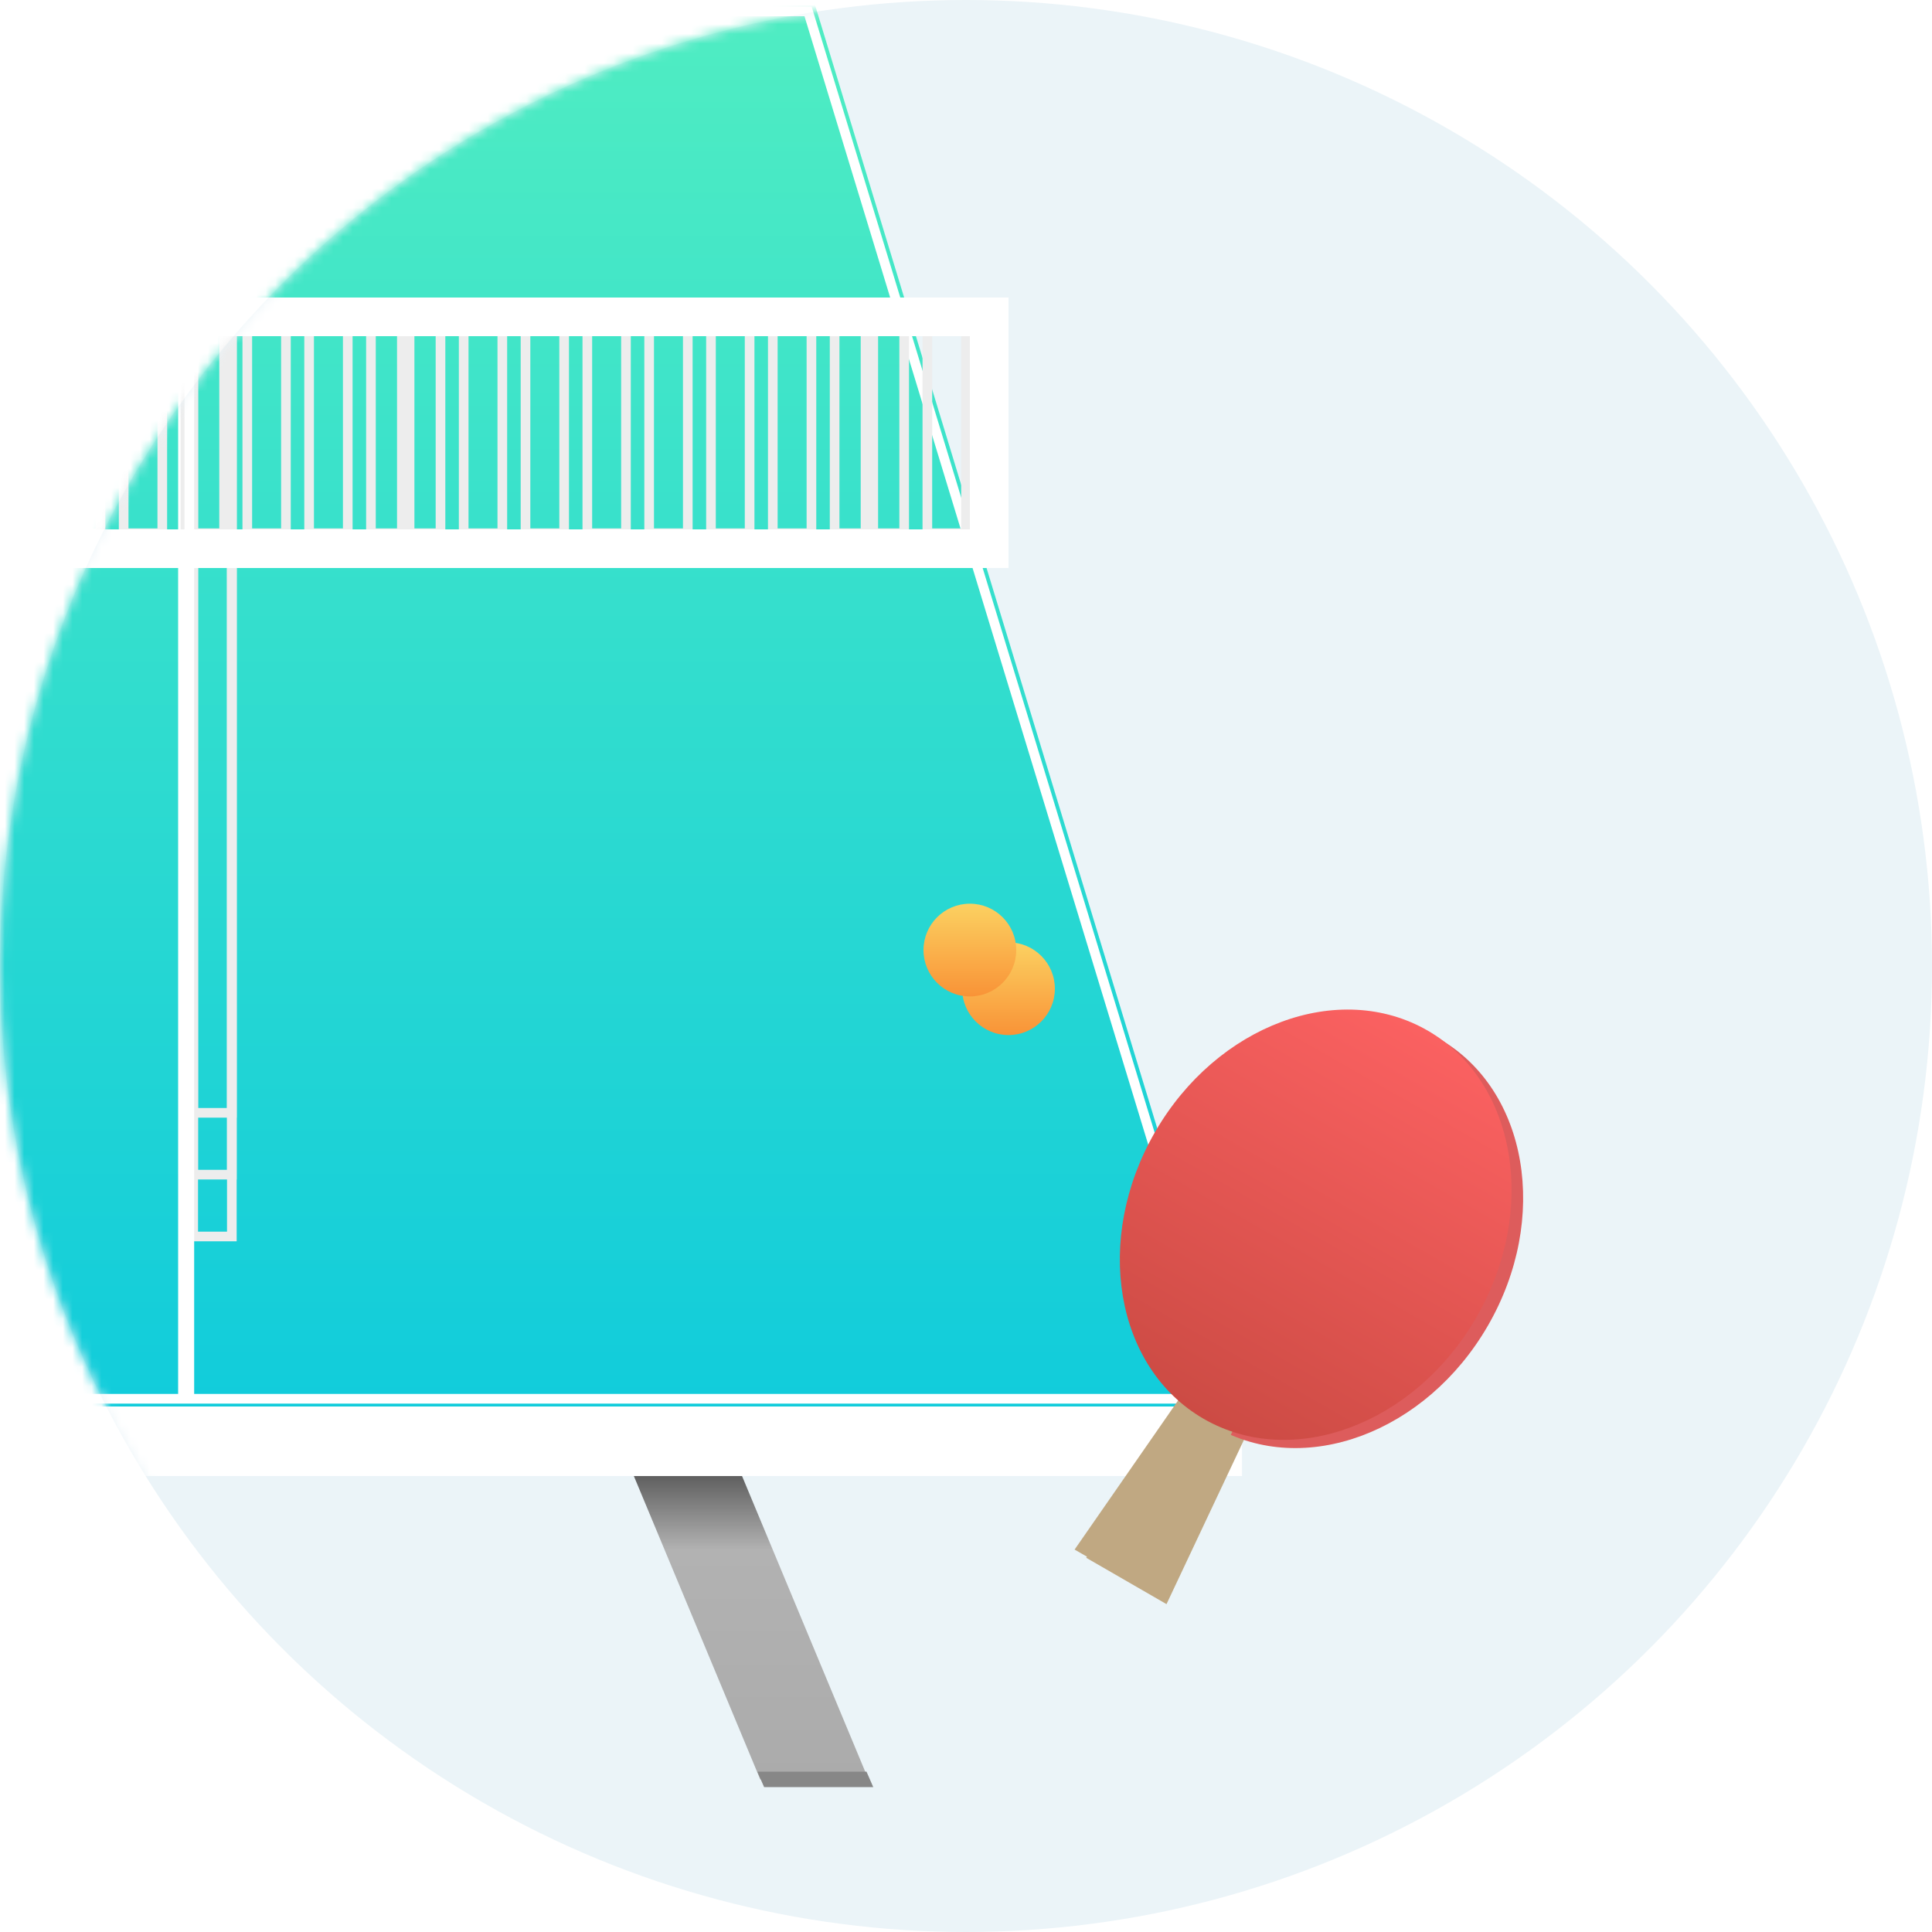 <svg xmlns="http://www.w3.org/2000/svg" viewBox="0 0 200 200" xmlns:xlink="http://www.w3.org/1999/xlink"><defs><ellipse id="path-1" cx="100" cy="100" rx="100" ry="100"/><linearGradient id="linearGradient-3" x1="50%" x2="50%" y1="100%" y2="17.53%"><stop stop-color="#ABABAB" offset="0%"/><stop stop-color="#B2B2B2" offset="75.08%"/><stop stop-color="#5D5D5D" offset="100%"/></linearGradient><linearGradient id="linearGradient-4" x1="50%" x2="50%" y1="0%" y2="100%"><stop stop-color="#50EDC2" offset="0%"/><stop stop-color="#11CCDB" offset="100%"/></linearGradient><linearGradient id="linearGradient-5" x1="50%" x2="50%" y1="0%" y2="100%"><stop stop-color="#FB6161" offset="0%"/><stop stop-color="#CC4B44" offset="100%"/></linearGradient><linearGradient id="linearGradient-6" x1="50%" x2="50%" y1="0%" y2="100%"><stop stop-color="#FBD161" offset="0%"/><stop stop-color="#F99337" offset="100%"/></linearGradient><filter id="filter-7" width="200%" height="200%" x="-50%" y="-50%" filterUnits="objectBoundingBox"><feGaussianBlur stdDeviation="6.373 -5.716" in="SourceGraphic" result="blur"/></filter></defs><g id="Join-Subvisual" fill="none" fill-rule="evenodd"><g id="Join-Subvisual---desktop"><g id="Oval-171-Copy-2-+-Group-Copy-5"><ellipse id="Oval-171-Copy-2" cx="100" cy="100" fill="#EBF4F8" rx="100" ry="100"/><g id="Group-Copy-5"><mask id="mask-2" fill="#fff"><use xlink:href="#path-1"/></mask><use id="Mask" xlink:href="#path-1"/><g id="Group" mask="url(#mask-2)"><g transform="translate(-84)"><path id="Rectangle-389-Copy-4" fill="url(#linearGradient-3)" d="M173.9 184.2h-11.2l-16-38.4h11.2l16 38.4z"/><path id="Rectangle-389-Copy-5" fill="#878787" d="M173.7 183.4h-11.3l.7 1.6h11.3l-.7-1.6z"/><path id="Rectangle-389" fill="url(#linearGradient-4)" d="M.23 145.6L44.47.38h123.86l44.24 145.22H.23z"/><path id="Rectangle-389-Copy-3" fill="#FFF" d="M.23 145.6v7.2h212.34v-7.2H.23z"/><path id="Rectangle-389-Copy" stroke="#FFF" d="M1.4 144.8L45.15 1.18h122.5L211.4 144.8H1.4z"/><path id="Rectangle-389-Copy-2" stroke="#FFF" d="M102.94 144.8V1.18 144.8z"/><g id="Rectangle-355-+-Oval-172-Copy" transform="rotate(-330 216.8 135.6) translate(197.6 103.2)"><path id="Rectangle-355" fill="#C0A882" d="M16 45.6h6.4L24 64.8h-9.6L16 45.6z"/><ellipse id="Oval-172" cx="19.2" cy="23.2" fill="#DD5C5C" rx="19.2" ry="23.2"/></g><g id="Rectangle-355-+-Oval-172" transform="rotate(-330 215.6 134.75) translate(196.4 102.35)"><path id="Rectangle-355" fill="#C0A882" d="M16 45.6h6.4L24 64.8h-9.6L16 45.6z"/><ellipse id="Oval-172" cx="19.2" cy="23.2" fill="url(#linearGradient-5)" rx="19.2" ry="23.2"/></g><ellipse id="Oval-173" cx="188.4" cy="102.35" fill="url(#linearGradient-6)" rx="4.8" ry="4.8"/><ellipse id="Oval-173-Copy" cx="184.4" cy="98.35" fill="url(#linearGradient-6)" filter="url(#filter-7)" rx="4.8" ry="4.8"/><path id="Rectangle-357-Copy-26" stroke="#EDEDED" d="M104-40.8h4v156h-4z"/><path id="Rectangle-357-Copy-27" stroke="#EDEDED" d="M104-34.4h4v156h-4z"/><path id="Rectangle-357-Copy-28" stroke="#EDEDED" d="M104-28h4v156h-4z"/><path id="Rectangle-357-Copy-9" stroke="#EDEDED" d="M84 32.8h4v22.4h-4z"/><path id="Rectangle-357-Copy-10" stroke="#EDEDED" d="M90.4 32.8h4v22.4h-4z"/><path id="Rectangle-357-Copy-11" stroke="#EDEDED" d="M96.8 32.8h4v22.4h-4z"/><path id="Rectangle-357-Copy-12" stroke="#EDEDED" d="M103.2 32.8h4v22.4h-4z"/><path id="Rectangle-357-Copy-13" stroke="#EDEDED" d="M109.6 32.8h4v22.4h-4z"/><path id="Rectangle-357-Copy-14" stroke="#EDEDED" d="M116 32.8h4v22.4h-4z"/><path id="Rectangle-357-Copy-15" stroke="#EDEDED" d="M122.4 32.8h4v22.4h-4z"/><path id="Rectangle-357-Copy-32" stroke="#EDEDED" d="M125.6 32.8h4v22.4h-4z"/><path id="Rectangle-357-Copy-17" stroke="#EDEDED" d="M132 32.8h4v22.4h-4z"/><path id="Rectangle-357-Copy-18" stroke="#EDEDED" d="M138.4 32.8h4v22.4h-4z"/><path id="Rectangle-357-Copy-19" stroke="#EDEDED" d="M144.8 32.8h4v22.4h-4z"/><path id="Rectangle-357-Copy-20" stroke="#EDEDED" d="M151.2 32.8h4v22.4h-4z"/><path id="Rectangle-357-Copy-21" stroke="#EDEDED" d="M157.6 32.8h4v22.4h-4z"/><path id="Rectangle-357-Copy-22" stroke="#EDEDED" d="M164 32.8h4v22.4h-4z"/><path id="Line" stroke="#FFF" d="M103.6 144.4V1.86" stroke-linecap="square"/><path id="Rectangle-357-Copy-23" stroke="#EDEDED" d="M170.4 32.8h4v22.4h-4z"/><path id="Rectangle-357-Copy-24" stroke="#EDEDED" d="M173.6 32.8h4v22.4h-4z"/><path id="Rectangle-357-Copy-25" stroke="#EDEDED" d="M180 32.8h4v22.4h-4z"/><path id="Rectangle-357" stroke="#FFF" stroke-width="4" d="M26.4 32.8h160v24h-160z"/></g></g></g></g></g></g></svg>
